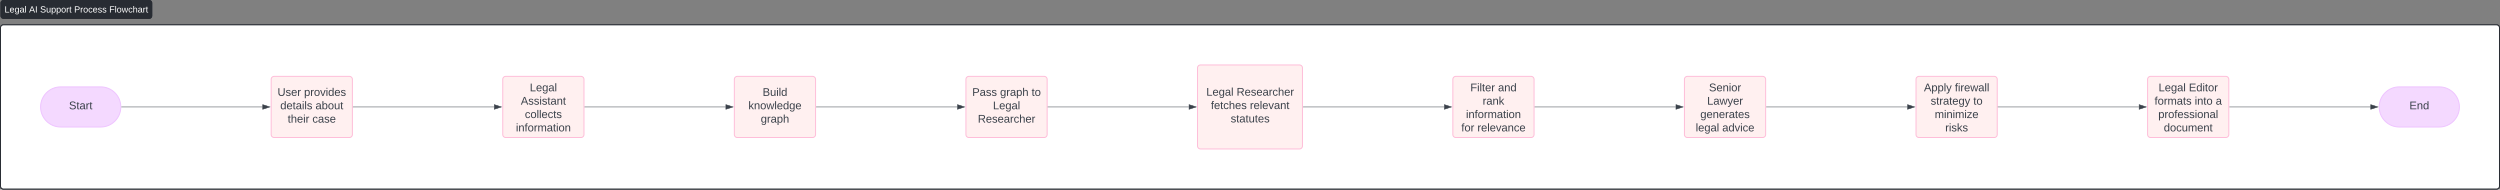 <svg xmlns="http://www.w3.org/2000/svg" xmlns:xlink="http://www.w3.org/1999/xlink" xmlns:lucid="lucid" width="4987.36" height="378.14"><rect width="100%" height="100%" fill="#808080" stroke="none"/><g transform="translate(1374.687 -631.941)" lucid:page-tab-id="0_0"><path d="M-1373.7 687.54a6 6 0 0 1 6-6h4973.37a6 6 0 0 1 6 6v315.54a6 6 0 0 1-6 6H-1367.7a6 6 0 0 1-6-6z" stroke="#282c33" stroke-width="2" fill="#fff"/><path d="M-1373.7 637.94a6 6 0 0 1 6-6h290.66a6 6 0 0 1 6 6v25.6a6 6 0 0 1-6 6h-290.65a6 6 0 0 1-6-6z" fill="#282c33"/><use xlink:href="#a" transform="matrix(1,0,0,1,-1365.687,642.341) translate(0 14.6)"/><use xlink:href="#b" transform="matrix(1,0,0,1,-1365.687,642.341) translate(48.95 14.6)"/><use xlink:href="#c" transform="matrix(1,0,0,1,-1365.687,642.341) translate(70.95 14.6)"/><use xlink:href="#d" transform="matrix(1,0,0,1,-1365.687,642.341) translate(138.9 14.6)"/><use xlink:href="#e" transform="matrix(1,0,0,1,-1365.687,642.341) translate(208.85 14.6)"/><path d="M-1173.7 805.3c22.1 0 40 17.92 40 40 0 22.1-17.9 40-40 40h-80c-22.08 0-40-17.9-40-40 0-22.08 17.92-40 40-40z" stroke="#eec4ff" stroke-width="2" fill="#f4d9ff"/><use xlink:href="#f" transform="matrix(1,0,0,1,-1288.687,810.311) translate(51.574 39.653)"/><path d="M-833.7 790.3a6 6 0 0 1 6-6h150a6 6 0 0 1 6 6v110a6 6 0 0 1-6 6h-150a6 6 0 0 1-6-6z" stroke="#febed9" stroke-width="2" fill="#fff0f0"/><use xlink:href="#g" transform="matrix(1,0,0,1,-821.687,796.311) translate(0.605 26.965)"/><use xlink:href="#h" transform="matrix(1,0,0,1,-821.687,796.311) translate(53.568 26.965)"/><use xlink:href="#i" transform="matrix(1,0,0,1,-821.687,796.311) translate(6.099 53.632)"/><use xlink:href="#j" transform="matrix(1,0,0,1,-821.687,796.311) translate(76.346 53.632)"/><use xlink:href="#k" transform="matrix(1,0,0,1,-821.687,796.311) translate(20.914 80.299)"/><use xlink:href="#l" transform="matrix(1,0,0,1,-821.687,796.311) translate(70.173 80.299)"/><path d="M-371.7 790.3a6 6 0 0 1 6-6h150a6 6 0 0 1 6 6v110a6 6 0 0 1-6 6h-150a6 6 0 0 1-6-6z" stroke="#febed9" stroke-width="2" fill="#fff0f0"/><use xlink:href="#m" transform="matrix(1,0,0,1,-359.687,796.311) translate(41.87 17.778)"/><use xlink:href="#n" transform="matrix(1,0,0,1,-359.687,796.311) translate(23.969 44.444)"/><use xlink:href="#o" transform="matrix(1,0,0,1,-359.687,796.311) translate(32.025 71.111)"/><use xlink:href="#p" transform="matrix(1,0,0,1,-359.687,796.311) translate(14.185 97.778)"/><path d="M90.3 790.3a6 6 0 0 1 6-6h150a6 6 0 0 1 6 6v110a6 6 0 0 1-6 6h-150a6 6 0 0 1-6-6z" stroke="#febed9" stroke-width="2" fill="#fff0f0"/><use xlink:href="#q" transform="matrix(1,0,0,1,102.313,796.311) translate(44.37 26.965)"/><use xlink:href="#r" transform="matrix(1,0,0,1,102.313,796.311) translate(15.975 53.632)"/><use xlink:href="#s" transform="matrix(1,0,0,1,102.313,796.311) translate(40.636 80.299)"/><path d="M552.3 790.3a6 6 0 0 1 6-6h150a6 6 0 0 1 6 6v110a6 6 0 0 1-6 6h-150a6 6 0 0 1-6-6z" stroke="#febed9" stroke-width="2" fill="#fff0f0"/><use xlink:href="#t" transform="matrix(1,0,0,1,564.313,796.311) translate(0.512 26.965)"/><use xlink:href="#u" transform="matrix(1,0,0,1,564.313,796.311) translate(56.068 26.965)"/><use xlink:href="#v" transform="matrix(1,0,0,1,564.313,796.311) translate(118.969 26.965)"/><use xlink:href="#w" transform="matrix(1,0,0,1,564.313,796.311) translate(41.87 53.632)"/><use xlink:href="#x" transform="matrix(1,0,0,1,564.313,796.311) translate(11.685 80.299)"/><path d="M1014.3 767.54a6 6 0 0 1 6-6h197.37a6 6 0 0 1 6 6v155.54a6 6 0 0 1-6 6H1020.3a6 6 0 0 1-6-6z" stroke="#febed9" stroke-width="2" fill="#fff0f0"/><use xlink:href="#y" transform="matrix(1,0,0,1,1026.313,773.541) translate(5.469 49.278)"/><use xlink:href="#z" transform="matrix(1,0,0,1,1026.313,773.541) translate(65.901 49.278)"/><use xlink:href="#A" transform="matrix(1,0,0,1,1026.313,773.541) translate(14.667 75.944)"/><use xlink:href="#B" transform="matrix(1,0,0,1,1026.313,773.541) translate(92.444 75.944)"/><use xlink:href="#C" transform="matrix(1,0,0,1,1026.313,773.541) translate(54.111 102.611)"/><path d="M1523.67 790.3a6 6 0 0 1 6-6h150a6 6 0 0 1 6 6v110a6 6 0 0 1-6 6h-150a6 6 0 0 1-6-6z" stroke="#febed9" stroke-width="2" fill="#fff0f0"/><use xlink:href="#D" transform="matrix(1,0,0,1,1535.671,796.311) translate(22.827 17.778)"/><use xlink:href="#E" transform="matrix(1,0,0,1,1535.671,796.311) translate(78.136 17.778)"/><use xlink:href="#F" transform="matrix(1,0,0,1,1535.671,796.311) translate(47.426 44.444)"/><use xlink:href="#G" transform="matrix(1,0,0,1,1535.671,796.311) translate(14.185 71.111)"/><use xlink:href="#H" transform="matrix(1,0,0,1,1535.671,796.311) translate(4.895 97.778)"/><use xlink:href="#I" transform="matrix(1,0,0,1,1535.671,796.311) translate(36.932 97.778)"/><path d="M1985.67 790.3a6 6 0 0 1 6-6h150a6 6 0 0 1 6 6v110a6 6 0 0 1-6 6h-150a6 6 0 0 1-6-6z" stroke="#febed9" stroke-width="2" fill="#fff0f0"/><use xlink:href="#J" transform="matrix(1,0,0,1,1997.671,796.311) translate(36.963 17.778)"/><use xlink:href="#K" transform="matrix(1,0,0,1,1997.671,796.311) translate(33.259 44.444)"/><use xlink:href="#L" transform="matrix(1,0,0,1,1997.671,796.311) translate(19.648 71.111)"/><use xlink:href="#M" transform="matrix(1,0,0,1,1997.671,796.311) translate(10.451 97.778)"/><use xlink:href="#N" transform="matrix(1,0,0,1,1997.671,796.311) translate(63.414 97.778)"/><path d="M2447.67 790.3a6 6 0 0 1 6-6h150a6 6 0 0 1 6 6v110a6 6 0 0 1-6 6h-150a6 6 0 0 1-6-6z" stroke="#febed9" stroke-width="2" fill="#fff0f0"/><use xlink:href="#O" transform="matrix(1,0,0,1,2459.671,796.311) translate(3.753 17.778)"/><use xlink:href="#P" transform="matrix(1,0,0,1,2459.671,796.311) translate(65.42 17.778)"/><use xlink:href="#Q" transform="matrix(1,0,0,1,2459.671,796.311) translate(17.179 44.444)"/><use xlink:href="#v" transform="matrix(1,0,0,1,2459.671,796.311) translate(102.302 44.444)"/><use xlink:href="#R" transform="matrix(1,0,0,1,2459.671,796.311) translate(25.327 71.111)"/><use xlink:href="#S" transform="matrix(1,0,0,1,2459.671,796.311) translate(46.222 97.778)"/><path d="M2909.67 790.3a6 6 0 0 1 6-6h150a6 6 0 0 1 6 6v110a6 6 0 0 1-6 6h-150a6 6 0 0 1-6-6z" stroke="#febed9" stroke-width="2" fill="#fff0f0"/><use xlink:href="#y" transform="matrix(1,0,0,1,2921.671,796.311) translate(9.833 17.778)"/><use xlink:href="#T" transform="matrix(1,0,0,1,2921.671,796.311) translate(70.265 17.778)"/><use xlink:href="#U" transform="matrix(1,0,0,1,2921.671,796.311) translate(1.809 44.444)"/><use xlink:href="#V" transform="matrix(1,0,0,1,2921.671,796.311) translate(81.932 44.444)"/><use xlink:href="#W" transform="matrix(1,0,0,1,2921.671,796.311) translate(123.846 44.444)"/><use xlink:href="#X" transform="matrix(1,0,0,1,2921.671,796.311) translate(9.216 71.111)"/><use xlink:href="#Y" transform="matrix(1,0,0,1,2921.671,796.311) translate(20.265 97.778)"/><path d="M3491.67 805.3c22.1 0 40 17.92 40 40 0 22.1-17.9 40-40 40h-80c-22.1 0-40-17.9-40-40 0-22.08 17.9-40 40-40z" stroke="#eec4ff" stroke-width="2" fill="#f4d9ff"/><use xlink:href="#Z" transform="matrix(1,0,0,1,3376.671,810.311) translate(55.247 39.653)"/><path d="M-1132.2 845.3h281.13" stroke="#3a414a" fill="none"/><path d="M-1132.17 845.8h-.54v-.97h.53z" stroke="#3a414a" stroke-width=".05" fill="#3a414a"/><path d="M-836.3 845.3l-14.27 4.65v-9.27z" stroke="#3a414a" fill="#3a414a"/><path d="M-670.2 845.3h281.13" stroke="#3a414a" fill="none"/><path d="M-670.17 845.8h-.52v-.96h.53z" stroke="#3a414a" stroke-width=".05" fill="#3a414a"/><path d="M-374.3 845.3l-14.27 4.65v-9.27z" stroke="#3a414a" fill="#3a414a"/><path d="M-208.2 845.3H72.94" stroke="#3a414a" fill="none"/><path d="M-208.17 845.8h-.52v-.96h.53z" stroke="#3a414a" stroke-width=".05" fill="#3a414a"/><path d="M87.7 845.3l-14.27 4.65v-9.27z" stroke="#3a414a" fill="#3a414a"/><path d="M253.8 845.3h281.13" stroke="#3a414a" fill="none"/><path d="M253.83 845.8h-.52v-.96h.53z" stroke="#3a414a" stroke-width=".05" fill="#3a414a"/><path d="M549.7 845.3l-14.27 4.65v-9.27z" stroke="#3a414a" fill="#3a414a"/><path d="M715.8 845.3h281.13" stroke="#3a414a" fill="none"/><path d="M715.83 845.8h-.52v-.96h.53z" stroke="#3a414a" stroke-width=".05" fill="#3a414a"/><path d="M1011.7 845.3l-14.27 4.65v-9.27z" stroke="#3a414a" fill="#3a414a"/><path d="M1225.17 845.3h281.12" stroke="#3a414a" fill="none"/><path d="M1225.18 845.8h-.5v-.96h.5z" stroke="#3a414a" stroke-width=".05" fill="#3a414a"/><path d="M1521.05 845.3l-14.26 4.65v-9.27z" stroke="#3a414a" fill="#3a414a"/><path d="M1687.17 845.3h281.12" stroke="#3a414a" fill="none"/><path d="M1687.18 845.8h-.5v-.96h.5z" stroke="#3a414a" stroke-width=".05" fill="#3a414a"/><path d="M1983.05 845.3l-14.26 4.65v-9.27z" stroke="#3a414a" fill="#3a414a"/><path d="M2149.17 845.3h281.12" stroke="#3a414a" fill="none"/><path d="M2149.18 845.8h-.5v-.96h.5z" stroke="#3a414a" stroke-width=".05" fill="#3a414a"/><path d="M2445.05 845.3l-14.26 4.65v-9.27z" stroke="#3a414a" fill="#3a414a"/><path d="M2611.17 845.3h281.12" stroke="#3a414a" fill="none"/><path d="M2611.18 845.8h-.5v-.96h.5z" stroke="#3a414a" stroke-width=".05" fill="#3a414a"/><path d="M2907.05 845.3l-14.26 4.65v-9.27z" stroke="#3a414a" fill="#3a414a"/><path d="M3073.17 845.3h281.12" stroke="#3a414a" fill="none"/><path d="M3073.18 845.8h-.5v-.96h.5z" stroke="#3a414a" stroke-width=".05" fill="#3a414a"/><path d="M3369.05 845.3l-14.26 4.65v-9.27z" stroke="#3a414a" fill="#3a414a"/><path d="M-1373.7 687.54a6 6 0 0 1 6-6h4973.37a6 6 0 0 1 6 6v315.54a6 6 0 0 1-6 6H-1367.7a6 6 0 0 1-6-6z" stroke="#282c33" stroke-width="2" fill="#fff"/><path d="M-1373.7 637.94a6 6 0 0 1 6-6h290.66a6 6 0 0 1 6 6v25.6a6 6 0 0 1-6 6h-290.65a6 6 0 0 1-6-6z" fill="#282c33"/><use xlink:href="#a" transform="matrix(1,0,0,1,-1365.687,642.341) translate(0 14.6)"/><use xlink:href="#b" transform="matrix(1,0,0,1,-1365.687,642.341) translate(48.95 14.6)"/><use xlink:href="#c" transform="matrix(1,0,0,1,-1365.687,642.341) translate(70.95 14.6)"/><use xlink:href="#d" transform="matrix(1,0,0,1,-1365.687,642.341) translate(138.9 14.6)"/><use xlink:href="#e" transform="matrix(1,0,0,1,-1365.687,642.341) translate(208.85 14.6)"/><path d="M-1173.7 805.3c22.1 0 40 17.92 40 40 0 22.1-17.9 40-40 40h-80c-22.08 0-40-17.9-40-40 0-22.08 17.92-40 40-40z" stroke="#eec4ff" stroke-width="2" fill="#f4d9ff"/><use xlink:href="#f" transform="matrix(1,0,0,1,-1288.687,810.311) translate(51.574 39.653)"/><path d="M-833.7 790.3a6 6 0 0 1 6-6h150a6 6 0 0 1 6 6v110a6 6 0 0 1-6 6h-150a6 6 0 0 1-6-6z" stroke="#febed9" stroke-width="2" fill="#fff0f0"/><use xlink:href="#g" transform="matrix(1,0,0,1,-821.687,796.311) translate(0.605 26.965)"/><use xlink:href="#h" transform="matrix(1,0,0,1,-821.687,796.311) translate(53.568 26.965)"/><use xlink:href="#i" transform="matrix(1,0,0,1,-821.687,796.311) translate(6.099 53.632)"/><use xlink:href="#j" transform="matrix(1,0,0,1,-821.687,796.311) translate(76.346 53.632)"/><use xlink:href="#k" transform="matrix(1,0,0,1,-821.687,796.311) translate(20.914 80.299)"/><use xlink:href="#l" transform="matrix(1,0,0,1,-821.687,796.311) translate(70.173 80.299)"/><path d="M-371.7 790.3a6 6 0 0 1 6-6h150a6 6 0 0 1 6 6v110a6 6 0 0 1-6 6h-150a6 6 0 0 1-6-6z" stroke="#febed9" stroke-width="2" fill="#fff0f0"/><g><use xlink:href="#m" transform="matrix(1,0,0,1,-359.687,796.311) translate(41.87 17.778)"/><use xlink:href="#n" transform="matrix(1,0,0,1,-359.687,796.311) translate(23.969 44.444)"/><use xlink:href="#o" transform="matrix(1,0,0,1,-359.687,796.311) translate(32.025 71.111)"/><use xlink:href="#p" transform="matrix(1,0,0,1,-359.687,796.311) translate(14.185 97.778)"/></g><path d="M90.3 790.3a6 6 0 0 1 6-6h150a6 6 0 0 1 6 6v110a6 6 0 0 1-6 6h-150a6 6 0 0 1-6-6z" stroke="#febed9" stroke-width="2" fill="#fff0f0"/><g><use xlink:href="#q" transform="matrix(1,0,0,1,102.313,796.311) translate(44.37 26.965)"/><use xlink:href="#r" transform="matrix(1,0,0,1,102.313,796.311) translate(15.975 53.632)"/><use xlink:href="#s" transform="matrix(1,0,0,1,102.313,796.311) translate(40.636 80.299)"/></g><path d="M552.3 790.3a6 6 0 0 1 6-6h150a6 6 0 0 1 6 6v110a6 6 0 0 1-6 6h-150a6 6 0 0 1-6-6z" stroke="#febed9" stroke-width="2" fill="#fff0f0"/><g><use xlink:href="#t" transform="matrix(1,0,0,1,564.313,796.311) translate(0.512 26.965)"/><use xlink:href="#u" transform="matrix(1,0,0,1,564.313,796.311) translate(56.068 26.965)"/><use xlink:href="#v" transform="matrix(1,0,0,1,564.313,796.311) translate(118.969 26.965)"/><use xlink:href="#w" transform="matrix(1,0,0,1,564.313,796.311) translate(41.87 53.632)"/><use xlink:href="#x" transform="matrix(1,0,0,1,564.313,796.311) translate(11.685 80.299)"/></g><path d="M1014.3 767.54a6 6 0 0 1 6-6h197.37a6 6 0 0 1 6 6v155.54a6 6 0 0 1-6 6H1020.3a6 6 0 0 1-6-6z" stroke="#febed9" stroke-width="2" fill="#fff0f0"/><g><use xlink:href="#y" transform="matrix(1,0,0,1,1026.313,773.541) translate(5.469 49.278)"/><use xlink:href="#z" transform="matrix(1,0,0,1,1026.313,773.541) translate(65.901 49.278)"/><use xlink:href="#A" transform="matrix(1,0,0,1,1026.313,773.541) translate(14.667 75.944)"/><use xlink:href="#B" transform="matrix(1,0,0,1,1026.313,773.541) translate(92.444 75.944)"/><use xlink:href="#C" transform="matrix(1,0,0,1,1026.313,773.541) translate(54.111 102.611)"/></g><path d="M1523.67 790.3a6 6 0 0 1 6-6h150a6 6 0 0 1 6 6v110a6 6 0 0 1-6 6h-150a6 6 0 0 1-6-6z" stroke="#febed9" stroke-width="2" fill="#fff0f0"/><g><use xlink:href="#D" transform="matrix(1,0,0,1,1535.671,796.311) translate(22.827 17.778)"/><use xlink:href="#E" transform="matrix(1,0,0,1,1535.671,796.311) translate(78.136 17.778)"/><use xlink:href="#F" transform="matrix(1,0,0,1,1535.671,796.311) translate(47.426 44.444)"/><use xlink:href="#G" transform="matrix(1,0,0,1,1535.671,796.311) translate(14.185 71.111)"/><use xlink:href="#H" transform="matrix(1,0,0,1,1535.671,796.311) translate(4.895 97.778)"/><use xlink:href="#I" transform="matrix(1,0,0,1,1535.671,796.311) translate(36.932 97.778)"/></g><path d="M1985.67 790.3a6 6 0 0 1 6-6h150a6 6 0 0 1 6 6v110a6 6 0 0 1-6 6h-150a6 6 0 0 1-6-6z" stroke="#febed9" stroke-width="2" fill="#fff0f0"/><g><use xlink:href="#J" transform="matrix(1,0,0,1,1997.671,796.311) translate(36.963 17.778)"/><use xlink:href="#K" transform="matrix(1,0,0,1,1997.671,796.311) translate(33.259 44.444)"/><use xlink:href="#L" transform="matrix(1,0,0,1,1997.671,796.311) translate(19.648 71.111)"/><use xlink:href="#M" transform="matrix(1,0,0,1,1997.671,796.311) translate(10.451 97.778)"/><use xlink:href="#N" transform="matrix(1,0,0,1,1997.671,796.311) translate(63.414 97.778)"/></g><path d="M2447.67 790.3a6 6 0 0 1 6-6h150a6 6 0 0 1 6 6v110a6 6 0 0 1-6 6h-150a6 6 0 0 1-6-6z" stroke="#febed9" stroke-width="2" fill="#fff0f0"/><g><use xlink:href="#O" transform="matrix(1,0,0,1,2459.671,796.311) translate(3.753 17.778)"/><use xlink:href="#P" transform="matrix(1,0,0,1,2459.671,796.311) translate(65.42 17.778)"/><use xlink:href="#Q" transform="matrix(1,0,0,1,2459.671,796.311) translate(17.179 44.444)"/><use xlink:href="#v" transform="matrix(1,0,0,1,2459.671,796.311) translate(102.302 44.444)"/><use xlink:href="#R" transform="matrix(1,0,0,1,2459.671,796.311) translate(25.327 71.111)"/><use xlink:href="#S" transform="matrix(1,0,0,1,2459.671,796.311) translate(46.222 97.778)"/></g><path d="M2909.67 790.3a6 6 0 0 1 6-6h150a6 6 0 0 1 6 6v110a6 6 0 0 1-6 6h-150a6 6 0 0 1-6-6z" stroke="#febed9" stroke-width="2" fill="#fff0f0"/><g><use xlink:href="#y" transform="matrix(1,0,0,1,2921.671,796.311) translate(9.833 17.778)"/><use xlink:href="#T" transform="matrix(1,0,0,1,2921.671,796.311) translate(70.265 17.778)"/><use xlink:href="#U" transform="matrix(1,0,0,1,2921.671,796.311) translate(1.809 44.444)"/><use xlink:href="#V" transform="matrix(1,0,0,1,2921.671,796.311) translate(81.932 44.444)"/><use xlink:href="#W" transform="matrix(1,0,0,1,2921.671,796.311) translate(123.846 44.444)"/><use xlink:href="#X" transform="matrix(1,0,0,1,2921.671,796.311) translate(9.216 71.111)"/><use xlink:href="#Y" transform="matrix(1,0,0,1,2921.671,796.311) translate(20.265 97.778)"/></g><path d="M3491.67 805.3c22.1 0 40 17.92 40 40 0 22.1-17.9 40-40 40h-80c-22.1 0-40-17.9-40-40 0-22.08 17.9-40 40-40z" stroke="#eec4ff" stroke-width="2" fill="#f4d9ff"/><g><use xlink:href="#Z" transform="matrix(1,0,0,1,3376.671,810.311) translate(55.247 39.653)"/></g><path d="M-1132.2 845.3h281.13" stroke="#3a414a" fill="none"/><path d="M-1132.17 845.8h-.54v-.97h.53z" stroke="#3a414a" stroke-width=".05" fill="#3a414a"/><path d="M-836.3 845.3l-14.27 4.65v-9.27z" stroke="#3a414a" fill="#3a414a"/><path d="M-670.2 845.3h281.13" stroke="#3a414a" fill="none"/><path d="M-670.17 845.8h-.52v-.96h.53z" stroke="#3a414a" stroke-width=".05" fill="#3a414a"/><path d="M-374.3 845.3l-14.27 4.65v-9.27z" stroke="#3a414a" fill="#3a414a"/><path d="M-208.2 845.3H72.94" stroke="#3a414a" fill="none"/><path d="M-208.17 845.8h-.52v-.96h.53z" stroke="#3a414a" stroke-width=".05" fill="#3a414a"/><path d="M87.7 845.3l-14.27 4.65v-9.27z" stroke="#3a414a" fill="#3a414a"/><path d="M253.8 845.3h281.13" stroke="#3a414a" fill="none"/><path d="M253.83 845.8h-.52v-.96h.53z" stroke="#3a414a" stroke-width=".05" fill="#3a414a"/><path d="M549.7 845.3l-14.27 4.65v-9.27z" stroke="#3a414a" fill="#3a414a"/><path d="M715.8 845.3h281.13" stroke="#3a414a" fill="none"/><path d="M715.83 845.8h-.52v-.96h.53z" stroke="#3a414a" stroke-width=".05" fill="#3a414a"/><path d="M1011.7 845.3l-14.27 4.65v-9.27z" stroke="#3a414a" fill="#3a414a"/><path d="M1225.17 845.3h281.12" stroke="#3a414a" fill="none"/><path d="M1225.18 845.8h-.5v-.96h.5z" stroke="#3a414a" stroke-width=".05" fill="#3a414a"/><path d="M1521.05 845.3l-14.26 4.65v-9.27z" stroke="#3a414a" fill="#3a414a"/><path d="M1687.17 845.3h281.12" stroke="#3a414a" fill="none"/><path d="M1687.18 845.8h-.5v-.96h.5z" stroke="#3a414a" stroke-width=".05" fill="#3a414a"/><path d="M1983.05 845.3l-14.26 4.65v-9.27z" stroke="#3a414a" fill="#3a414a"/><path d="M2149.17 845.3h281.12" stroke="#3a414a" fill="none"/><path d="M2149.18 845.8h-.5v-.96h.5z" stroke="#3a414a" stroke-width=".05" fill="#3a414a"/><path d="M2445.05 845.3l-14.26 4.65v-9.27z" stroke="#3a414a" fill="#3a414a"/><path d="M2611.17 845.3h281.12" stroke="#3a414a" fill="none"/><path d="M2611.18 845.8h-.5v-.96h.5z" stroke="#3a414a" stroke-width=".05" fill="#3a414a"/><path d="M2907.05 845.3l-14.26 4.65v-9.27z" stroke="#3a414a" fill="#3a414a"/><path d="M3073.17 845.3h281.12" stroke="#3a414a" fill="none"/><path d="M3073.18 845.8h-.5v-.96h.5z" stroke="#3a414a" stroke-width=".05" fill="#3a414a"/><path d="M3369.05 845.3l-14.26 4.65v-9.27z" stroke="#3a414a" fill="#3a414a"/><defs><path fill="#fff" d="M30 0v-248h33v221h125V0H30" id="aa"/><path fill="#fff" d="M100-194c63 0 86 42 84 106H49c0 40 14 67 53 68 26 1 43-12 49-29l28 8c-11 28-37 45-77 45C44 4 14-33 15-96c1-61 26-98 85-98zm52 81c6-60-76-77-97-28-3 7-6 17-6 28h103" id="ab"/><path fill="#fff" d="M177-190C167-65 218 103 67 71c-23-6-38-20-44-43l32-5c15 47 100 32 89-28v-30C133-14 115 1 83 1 29 1 15-40 15-95c0-56 16-97 71-98 29-1 48 16 59 35 1-10 0-23 2-32h30zM94-22c36 0 50-32 50-73 0-42-14-75-50-75-39 0-46 34-46 75s6 73 46 73" id="ac"/><path fill="#fff" d="M141-36C126-15 110 5 73 4 37 3 15-17 15-53c-1-64 63-63 125-63 3-35-9-54-41-54-24 1-41 7-42 31l-33-3c5-37 33-52 76-52 45 0 72 20 72 64v82c-1 20 7 32 28 27v20c-31 9-61-2-59-35zM48-53c0 20 12 33 32 33 41-3 63-29 60-74-43 2-92-5-92 41" id="ad"/><path fill="#fff" d="M24 0v-261h32V0H24" id="ae"/><g id="a"><use transform="matrix(0.05,0,0,0.05,0,0)" xlink:href="#aa"/><use transform="matrix(0.05,0,0,0.05,10,0)" xlink:href="#ab"/><use transform="matrix(0.05,0,0,0.05,20,0)" xlink:href="#ac"/><use transform="matrix(0.05,0,0,0.05,30,0)" xlink:href="#ad"/><use transform="matrix(0.05,0,0,0.05,40,0)" xlink:href="#ae"/></g><path fill="#fff" d="M205 0l-28-72H64L36 0H1l101-248h38L239 0h-34zm-38-99l-47-123c-12 45-31 82-46 123h93" id="af"/><path fill="#fff" d="M33 0v-248h34V0H33" id="ag"/><g id="b"><use transform="matrix(0.05,0,0,0.05,0,0)" xlink:href="#af"/><use transform="matrix(0.05,0,0,0.05,12,0)" xlink:href="#ag"/></g><path fill="#fff" d="M185-189c-5-48-123-54-124 2 14 75 158 14 163 119 3 78-121 87-175 55-17-10-28-26-33-46l33-7c5 56 141 63 141-1 0-78-155-14-162-118-5-82 145-84 179-34 5 7 8 16 11 25" id="ah"/><path fill="#fff" d="M84 4C-5 8 30-112 23-190h32v120c0 31 7 50 39 49 72-2 45-101 50-169h31l1 190h-30c-1-10 1-25-2-33-11 22-28 36-60 37" id="ai"/><path fill="#fff" d="M115-194c55 1 70 41 70 98S169 2 115 4C84 4 66-9 55-30l1 105H24l-1-265h31l2 30c10-21 28-34 59-34zm-8 174c40 0 45-34 45-75s-6-73-45-74c-42 0-51 32-51 76 0 43 10 73 51 73" id="aj"/><path fill="#fff" d="M100-194c62-1 85 37 85 99 1 63-27 99-86 99S16-35 15-95c0-66 28-99 85-99zM99-20c44 1 53-31 53-75 0-43-8-75-51-75s-53 32-53 75 10 74 51 75" id="ak"/><path fill="#fff" d="M114-163C36-179 61-72 57 0H25l-1-190h30c1 12-1 29 2 39 6-27 23-49 58-41v29" id="al"/><path fill="#fff" d="M59-47c-2 24 18 29 38 22v24C64 9 27 4 27-40v-127H5v-23h24l9-43h21v43h35v23H59v120" id="am"/><g id="c"><use transform="matrix(0.05,0,0,0.05,0,0)" xlink:href="#ah"/><use transform="matrix(0.05,0,0,0.05,12,0)" xlink:href="#ai"/><use transform="matrix(0.05,0,0,0.05,22,0)" xlink:href="#aj"/><use transform="matrix(0.05,0,0,0.05,32,0)" xlink:href="#aj"/><use transform="matrix(0.05,0,0,0.05,42,0)" xlink:href="#ak"/><use transform="matrix(0.05,0,0,0.05,52,0)" xlink:href="#al"/><use transform="matrix(0.05,0,0,0.05,57.95,0)" xlink:href="#am"/></g><path fill="#fff" d="M30-248c87 1 191-15 191 75 0 78-77 80-158 76V0H30v-248zm33 125c57 0 124 11 124-50 0-59-68-47-124-48v98" id="an"/><path fill="#fff" d="M96-169c-40 0-48 33-48 73s9 75 48 75c24 0 41-14 43-38l32 2c-6 37-31 61-74 61-59 0-76-41-82-99-10-93 101-131 147-64 4 7 5 14 7 22l-32 3c-4-21-16-35-41-35" id="ao"/><path fill="#fff" d="M135-143c-3-34-86-38-87 0 15 53 115 12 119 90S17 21 10-45l28-5c4 36 97 45 98 0-10-56-113-15-118-90-4-57 82-63 122-42 12 7 21 19 24 35" id="ap"/><g id="d"><use transform="matrix(0.05,0,0,0.05,0,0)" xlink:href="#an"/><use transform="matrix(0.05,0,0,0.05,12,0)" xlink:href="#al"/><use transform="matrix(0.05,0,0,0.05,17.95,0)" xlink:href="#ak"/><use transform="matrix(0.05,0,0,0.05,27.95,0)" xlink:href="#ao"/><use transform="matrix(0.05,0,0,0.05,36.95,0)" xlink:href="#ab"/><use transform="matrix(0.05,0,0,0.05,46.95,0)" xlink:href="#ap"/><use transform="matrix(0.05,0,0,0.05,55.95,0)" xlink:href="#ap"/></g><path fill="#fff" d="M63-220v92h138v28H63V0H30v-248h175v28H63" id="aq"/><path fill="#fff" d="M206 0h-36l-40-164L89 0H53L-1-190h32L70-26l43-164h34l41 164 42-164h31" id="ar"/><path fill="#fff" d="M106-169C34-169 62-67 57 0H25v-261h32l-1 103c12-21 28-36 61-36 89 0 53 116 60 194h-32v-121c2-32-8-49-39-48" id="as"/><g id="e"><use transform="matrix(0.05,0,0,0.05,0,0)" xlink:href="#aq"/><use transform="matrix(0.05,0,0,0.05,10.95,0)" xlink:href="#ae"/><use transform="matrix(0.05,0,0,0.05,14.9,0)" xlink:href="#ak"/><use transform="matrix(0.05,0,0,0.05,24.9,0)" xlink:href="#ar"/><use transform="matrix(0.05,0,0,0.05,37.85,0)" xlink:href="#ao"/><use transform="matrix(0.05,0,0,0.05,46.85,0)" xlink:href="#as"/><use transform="matrix(0.05,0,0,0.05,56.85,0)" xlink:href="#ad"/><use transform="matrix(0.05,0,0,0.05,66.85,0)" xlink:href="#al"/><use transform="matrix(0.05,0,0,0.05,72.8,0)" xlink:href="#am"/></g><path fill="#3a414a" d="M185-189c-5-48-123-54-124 2 14 75 158 14 163 119 3 78-121 87-175 55-17-10-28-26-33-46l33-7c5 56 141 63 141-1 0-78-155-14-162-118-5-82 145-84 179-34 5 7 8 16 11 25" id="at"/><path fill="#3a414a" d="M59-47c-2 24 18 29 38 22v24C64 9 27 4 27-40v-127H5v-23h24l9-43h21v43h35v23H59v120" id="au"/><path fill="#3a414a" d="M141-36C126-15 110 5 73 4 37 3 15-17 15-53c-1-64 63-63 125-63 3-35-9-54-41-54-24 1-41 7-42 31l-33-3c5-37 33-52 76-52 45 0 72 20 72 64v82c-1 20 7 32 28 27v20c-31 9-61-2-59-35zM48-53c0 20 12 33 32 33 41-3 63-29 60-74-43 2-92-5-92 41" id="av"/><path fill="#3a414a" d="M114-163C36-179 61-72 57 0H25l-1-190h30c1 12-1 29 2 39 6-27 23-49 58-41v29" id="aw"/><g id="f"><use transform="matrix(0.062,0,0,0.062,0,0)" xlink:href="#at"/><use transform="matrix(0.062,0,0,0.062,14.815,0)" xlink:href="#au"/><use transform="matrix(0.062,0,0,0.062,20.988,0)" xlink:href="#av"/><use transform="matrix(0.062,0,0,0.062,33.333,0)" xlink:href="#aw"/><use transform="matrix(0.062,0,0,0.062,40.679,0)" xlink:href="#au"/></g><path fill="#3a414a" d="M232-93c-1 65-40 97-104 97C67 4 28-28 28-90v-158h33c8 89-33 224 67 224 102 0 64-133 71-224h33v155" id="ax"/><path fill="#3a414a" d="M135-143c-3-34-86-38-87 0 15 53 115 12 119 90S17 21 10-45l28-5c4 36 97 45 98 0-10-56-113-15-118-90-4-57 82-63 122-42 12 7 21 19 24 35" id="ay"/><path fill="#3a414a" d="M100-194c63 0 86 42 84 106H49c0 40 14 67 53 68 26 1 43-12 49-29l28 8c-11 28-37 45-77 45C44 4 14-33 15-96c1-61 26-98 85-98zm52 81c6-60-76-77-97-28-3 7-6 17-6 28h103" id="az"/><g id="g"><use transform="matrix(0.062,0,0,0.062,0,0)" xlink:href="#ax"/><use transform="matrix(0.062,0,0,0.062,15.988,0)" xlink:href="#ay"/><use transform="matrix(0.062,0,0,0.062,27.099,0)" xlink:href="#az"/><use transform="matrix(0.062,0,0,0.062,39.444,0)" xlink:href="#aw"/></g><path fill="#3a414a" d="M115-194c55 1 70 41 70 98S169 2 115 4C84 4 66-9 55-30l1 105H24l-1-265h31l2 30c10-21 28-34 59-34zm-8 174c40 0 45-34 45-75s-6-73-45-74c-42 0-51 32-51 76 0 43 10 73 51 73" id="aA"/><path fill="#3a414a" d="M100-194c62-1 85 37 85 99 1 63-27 99-86 99S16-35 15-95c0-66 28-99 85-99zM99-20c44 1 53-31 53-75 0-43-8-75-51-75s-53 32-53 75 10 74 51 75" id="aB"/><path fill="#3a414a" d="M108 0H70L1-190h34L89-25l56-165h34" id="aC"/><path fill="#3a414a" d="M24-231v-30h32v30H24zM24 0v-190h32V0H24" id="aD"/><path fill="#3a414a" d="M85-194c31 0 48 13 60 33l-1-100h32l1 261h-30c-2-10 0-23-3-31C134-8 116 4 85 4 32 4 16-35 15-94c0-66 23-100 70-100zm9 24c-40 0-46 34-46 75 0 40 6 74 45 74 42 0 51-32 51-76 0-42-9-74-50-73" id="aE"/><g id="h"><use transform="matrix(0.062,0,0,0.062,0,0)" xlink:href="#aA"/><use transform="matrix(0.062,0,0,0.062,12.346,0)" xlink:href="#aw"/><use transform="matrix(0.062,0,0,0.062,19.691,0)" xlink:href="#aB"/><use transform="matrix(0.062,0,0,0.062,32.037,0)" xlink:href="#aC"/><use transform="matrix(0.062,0,0,0.062,43.148,0)" xlink:href="#aD"/><use transform="matrix(0.062,0,0,0.062,48.025,0)" xlink:href="#aE"/><use transform="matrix(0.062,0,0,0.062,60.37,0)" xlink:href="#az"/><use transform="matrix(0.062,0,0,0.062,72.716,0)" xlink:href="#ay"/></g><path fill="#3a414a" d="M24 0v-261h32V0H24" id="aF"/><g id="i"><use transform="matrix(0.062,0,0,0.062,0,0)" xlink:href="#aE"/><use transform="matrix(0.062,0,0,0.062,12.346,0)" xlink:href="#az"/><use transform="matrix(0.062,0,0,0.062,24.691,0)" xlink:href="#au"/><use transform="matrix(0.062,0,0,0.062,30.864,0)" xlink:href="#av"/><use transform="matrix(0.062,0,0,0.062,43.21,0)" xlink:href="#aD"/><use transform="matrix(0.062,0,0,0.062,48.086,0)" xlink:href="#aF"/><use transform="matrix(0.062,0,0,0.062,52.963,0)" xlink:href="#ay"/></g><path fill="#3a414a" d="M115-194c53 0 69 39 70 98 0 66-23 100-70 100C84 3 66-7 56-30L54 0H23l1-261h32v101c10-23 28-34 59-34zm-8 174c40 0 45-34 45-75 0-40-5-75-45-74-42 0-51 32-51 76 0 43 10 73 51 73" id="aG"/><path fill="#3a414a" d="M84 4C-5 8 30-112 23-190h32v120c0 31 7 50 39 49 72-2 45-101 50-169h31l1 190h-30c-1-10 1-25-2-33-11 22-28 36-60 37" id="aH"/><g id="j"><use transform="matrix(0.062,0,0,0.062,0,0)" xlink:href="#av"/><use transform="matrix(0.062,0,0,0.062,12.346,0)" xlink:href="#aG"/><use transform="matrix(0.062,0,0,0.062,24.691,0)" xlink:href="#aB"/><use transform="matrix(0.062,0,0,0.062,37.037,0)" xlink:href="#aH"/><use transform="matrix(0.062,0,0,0.062,49.383,0)" xlink:href="#au"/></g><path fill="#3a414a" d="M106-169C34-169 62-67 57 0H25v-261h32l-1 103c12-21 28-36 61-36 89 0 53 116 60 194h-32v-121c2-32-8-49-39-48" id="aI"/><g id="k"><use transform="matrix(0.062,0,0,0.062,0,0)" xlink:href="#au"/><use transform="matrix(0.062,0,0,0.062,6.173,0)" xlink:href="#aI"/><use transform="matrix(0.062,0,0,0.062,18.519,0)" xlink:href="#az"/><use transform="matrix(0.062,0,0,0.062,30.864,0)" xlink:href="#aD"/><use transform="matrix(0.062,0,0,0.062,35.741,0)" xlink:href="#aw"/></g><path fill="#3a414a" d="M96-169c-40 0-48 33-48 73s9 75 48 75c24 0 41-14 43-38l32 2c-6 37-31 61-74 61-59 0-76-41-82-99-10-93 101-131 147-64 4 7 5 14 7 22l-32 3c-4-21-16-35-41-35" id="aJ"/><g id="l"><use transform="matrix(0.062,0,0,0.062,0,0)" xlink:href="#aJ"/><use transform="matrix(0.062,0,0,0.062,11.111,0)" xlink:href="#av"/><use transform="matrix(0.062,0,0,0.062,23.457,0)" xlink:href="#ay"/><use transform="matrix(0.062,0,0,0.062,34.568,0)" xlink:href="#az"/></g><path fill="#3a414a" d="M30 0v-248h33v221h125V0H30" id="aK"/><path fill="#3a414a" d="M177-190C167-65 218 103 67 71c-23-6-38-20-44-43l32-5c15 47 100 32 89-28v-30C133-14 115 1 83 1 29 1 15-40 15-95c0-56 16-97 71-98 29-1 48 16 59 35 1-10 0-23 2-32h30zM94-22c36 0 50-32 50-73 0-42-14-75-50-75-39 0-46 34-46 75s6 73 46 73" id="aL"/><g id="m"><use transform="matrix(0.062,0,0,0.062,0,0)" xlink:href="#aK"/><use transform="matrix(0.062,0,0,0.062,12.346,0)" xlink:href="#az"/><use transform="matrix(0.062,0,0,0.062,24.691,0)" xlink:href="#aL"/><use transform="matrix(0.062,0,0,0.062,37.037,0)" xlink:href="#av"/><use transform="matrix(0.062,0,0,0.062,49.383,0)" xlink:href="#aF"/></g><path fill="#3a414a" d="M205 0l-28-72H64L36 0H1l101-248h38L239 0h-34zm-38-99l-47-123c-12 45-31 82-46 123h93" id="aM"/><path fill="#3a414a" d="M117-194c89-4 53 116 60 194h-32v-121c0-31-8-49-39-48C34-167 62-67 57 0H25l-1-190h30c1 10-1 24 2 32 11-22 29-35 61-36" id="aN"/><g id="n"><use transform="matrix(0.062,0,0,0.062,0,0)" xlink:href="#aM"/><use transform="matrix(0.062,0,0,0.062,14.815,0)" xlink:href="#ay"/><use transform="matrix(0.062,0,0,0.062,25.926,0)" xlink:href="#ay"/><use transform="matrix(0.062,0,0,0.062,37.037,0)" xlink:href="#aD"/><use transform="matrix(0.062,0,0,0.062,41.914,0)" xlink:href="#ay"/><use transform="matrix(0.062,0,0,0.062,53.025,0)" xlink:href="#au"/><use transform="matrix(0.062,0,0,0.062,59.198,0)" xlink:href="#av"/><use transform="matrix(0.062,0,0,0.062,71.543,0)" xlink:href="#aN"/><use transform="matrix(0.062,0,0,0.062,83.889,0)" xlink:href="#au"/></g><g id="o"><use transform="matrix(0.062,0,0,0.062,0,0)" xlink:href="#aJ"/><use transform="matrix(0.062,0,0,0.062,11.111,0)" xlink:href="#aB"/><use transform="matrix(0.062,0,0,0.062,23.457,0)" xlink:href="#aF"/><use transform="matrix(0.062,0,0,0.062,28.333,0)" xlink:href="#aF"/><use transform="matrix(0.062,0,0,0.062,33.21,0)" xlink:href="#az"/><use transform="matrix(0.062,0,0,0.062,45.556,0)" xlink:href="#aJ"/><use transform="matrix(0.062,0,0,0.062,56.667,0)" xlink:href="#au"/><use transform="matrix(0.062,0,0,0.062,62.84,0)" xlink:href="#ay"/></g><path fill="#3a414a" d="M101-234c-31-9-42 10-38 44h38v23H63V0H32v-167H5v-23h27c-7-52 17-82 69-68v24" id="aO"/><path fill="#3a414a" d="M210-169c-67 3-38 105-44 169h-31v-121c0-29-5-50-35-48C34-165 62-65 56 0H25l-1-190h30c1 10-1 24 2 32 10-44 99-50 107 0 11-21 27-35 58-36 85-2 47 119 55 194h-31v-121c0-29-5-49-35-48" id="aP"/><g id="p"><use transform="matrix(0.062,0,0,0.062,0,0)" xlink:href="#aD"/><use transform="matrix(0.062,0,0,0.062,4.877,0)" xlink:href="#aN"/><use transform="matrix(0.062,0,0,0.062,17.222,0)" xlink:href="#aO"/><use transform="matrix(0.062,0,0,0.062,23.395,0)" xlink:href="#aB"/><use transform="matrix(0.062,0,0,0.062,35.741,0)" xlink:href="#aw"/><use transform="matrix(0.062,0,0,0.062,43.086,0)" xlink:href="#aP"/><use transform="matrix(0.062,0,0,0.062,61.543,0)" xlink:href="#av"/><use transform="matrix(0.062,0,0,0.062,73.889,0)" xlink:href="#au"/><use transform="matrix(0.062,0,0,0.062,80.062,0)" xlink:href="#aD"/><use transform="matrix(0.062,0,0,0.062,84.938,0)" xlink:href="#aB"/><use transform="matrix(0.062,0,0,0.062,97.284,0)" xlink:href="#aN"/></g><path fill="#3a414a" d="M160-131c35 5 61 23 61 61C221 17 115-2 30 0v-248c76 3 177-17 177 60 0 33-19 50-47 57zm-97-11c50-1 110 9 110-42 0-47-63-36-110-37v79zm0 115c55-2 124 14 124-45 0-56-70-42-124-44v89" id="aQ"/><g id="q"><use transform="matrix(0.062,0,0,0.062,0,0)" xlink:href="#aQ"/><use transform="matrix(0.062,0,0,0.062,14.815,0)" xlink:href="#aH"/><use transform="matrix(0.062,0,0,0.062,27.16,0)" xlink:href="#aD"/><use transform="matrix(0.062,0,0,0.062,32.037,0)" xlink:href="#aF"/><use transform="matrix(0.062,0,0,0.062,36.914,0)" xlink:href="#aE"/></g><path fill="#3a414a" d="M143 0L79-87 56-68V0H24v-261h32v163l83-92h37l-77 82L181 0h-38" id="aR"/><path fill="#3a414a" d="M206 0h-36l-40-164L89 0H53L-1-190h32L70-26l43-164h34l41 164 42-164h31" id="aS"/><g id="r"><use transform="matrix(0.062,0,0,0.062,0,0)" xlink:href="#aR"/><use transform="matrix(0.062,0,0,0.062,11.111,0)" xlink:href="#aN"/><use transform="matrix(0.062,0,0,0.062,23.457,0)" xlink:href="#aB"/><use transform="matrix(0.062,0,0,0.062,35.802,0)" xlink:href="#aS"/><use transform="matrix(0.062,0,0,0.062,51.79,0)" xlink:href="#aF"/><use transform="matrix(0.062,0,0,0.062,56.667,0)" xlink:href="#az"/><use transform="matrix(0.062,0,0,0.062,69.012,0)" xlink:href="#aE"/><use transform="matrix(0.062,0,0,0.062,81.358,0)" xlink:href="#aL"/><use transform="matrix(0.062,0,0,0.062,93.704,0)" xlink:href="#az"/></g><g id="s"><use transform="matrix(0.062,0,0,0.062,0,0)" xlink:href="#aL"/><use transform="matrix(0.062,0,0,0.062,12.346,0)" xlink:href="#aw"/><use transform="matrix(0.062,0,0,0.062,19.691,0)" xlink:href="#av"/><use transform="matrix(0.062,0,0,0.062,32.037,0)" xlink:href="#aA"/><use transform="matrix(0.062,0,0,0.062,44.383,0)" xlink:href="#aI"/></g><path fill="#3a414a" d="M30-248c87 1 191-15 191 75 0 78-77 80-158 76V0H30v-248zm33 125c57 0 124 11 124-50 0-59-68-47-124-48v98" id="aT"/><g id="t"><use transform="matrix(0.062,0,0,0.062,0,0)" xlink:href="#aT"/><use transform="matrix(0.062,0,0,0.062,14.815,0)" xlink:href="#av"/><use transform="matrix(0.062,0,0,0.062,27.16,0)" xlink:href="#ay"/><use transform="matrix(0.062,0,0,0.062,38.272,0)" xlink:href="#ay"/></g><g id="u"><use transform="matrix(0.062,0,0,0.062,0,0)" xlink:href="#aL"/><use transform="matrix(0.062,0,0,0.062,12.346,0)" xlink:href="#aw"/><use transform="matrix(0.062,0,0,0.062,19.691,0)" xlink:href="#av"/><use transform="matrix(0.062,0,0,0.062,32.037,0)" xlink:href="#aA"/><use transform="matrix(0.062,0,0,0.062,44.383,0)" xlink:href="#aI"/></g><g id="v"><use transform="matrix(0.062,0,0,0.062,0,0)" xlink:href="#au"/><use transform="matrix(0.062,0,0,0.062,6.173,0)" xlink:href="#aB"/></g><g id="w"><use transform="matrix(0.062,0,0,0.062,0,0)" xlink:href="#aK"/><use transform="matrix(0.062,0,0,0.062,12.346,0)" xlink:href="#az"/><use transform="matrix(0.062,0,0,0.062,24.691,0)" xlink:href="#aL"/><use transform="matrix(0.062,0,0,0.062,37.037,0)" xlink:href="#av"/><use transform="matrix(0.062,0,0,0.062,49.383,0)" xlink:href="#aF"/></g><path fill="#3a414a" d="M233-177c-1 41-23 64-60 70L243 0h-38l-65-103H63V0H30v-248c88 3 205-21 203 71zM63-129c60-2 137 13 137-47 0-61-80-42-137-45v92" id="aU"/><g id="x"><use transform="matrix(0.062,0,0,0.062,0,0)" xlink:href="#aU"/><use transform="matrix(0.062,0,0,0.062,15.988,0)" xlink:href="#az"/><use transform="matrix(0.062,0,0,0.062,28.333,0)" xlink:href="#ay"/><use transform="matrix(0.062,0,0,0.062,39.444,0)" xlink:href="#az"/><use transform="matrix(0.062,0,0,0.062,51.79,0)" xlink:href="#av"/><use transform="matrix(0.062,0,0,0.062,64.136,0)" xlink:href="#aw"/><use transform="matrix(0.062,0,0,0.062,71.481,0)" xlink:href="#aJ"/><use transform="matrix(0.062,0,0,0.062,82.593,0)" xlink:href="#aI"/><use transform="matrix(0.062,0,0,0.062,94.938,0)" xlink:href="#az"/><use transform="matrix(0.062,0,0,0.062,107.284,0)" xlink:href="#aw"/></g><g id="y"><use transform="matrix(0.062,0,0,0.062,0,0)" xlink:href="#aK"/><use transform="matrix(0.062,0,0,0.062,12.346,0)" xlink:href="#az"/><use transform="matrix(0.062,0,0,0.062,24.691,0)" xlink:href="#aL"/><use transform="matrix(0.062,0,0,0.062,37.037,0)" xlink:href="#av"/><use transform="matrix(0.062,0,0,0.062,49.383,0)" xlink:href="#aF"/></g><g id="z"><use transform="matrix(0.062,0,0,0.062,0,0)" xlink:href="#aU"/><use transform="matrix(0.062,0,0,0.062,15.988,0)" xlink:href="#az"/><use transform="matrix(0.062,0,0,0.062,28.333,0)" xlink:href="#ay"/><use transform="matrix(0.062,0,0,0.062,39.444,0)" xlink:href="#az"/><use transform="matrix(0.062,0,0,0.062,51.79,0)" xlink:href="#av"/><use transform="matrix(0.062,0,0,0.062,64.136,0)" xlink:href="#aw"/><use transform="matrix(0.062,0,0,0.062,71.481,0)" xlink:href="#aJ"/><use transform="matrix(0.062,0,0,0.062,82.593,0)" xlink:href="#aI"/><use transform="matrix(0.062,0,0,0.062,94.938,0)" xlink:href="#az"/><use transform="matrix(0.062,0,0,0.062,107.284,0)" xlink:href="#aw"/></g><g id="A"><use transform="matrix(0.062,0,0,0.062,0,0)" xlink:href="#aO"/><use transform="matrix(0.062,0,0,0.062,6.173,0)" xlink:href="#az"/><use transform="matrix(0.062,0,0,0.062,18.519,0)" xlink:href="#au"/><use transform="matrix(0.062,0,0,0.062,24.691,0)" xlink:href="#aJ"/><use transform="matrix(0.062,0,0,0.062,35.802,0)" xlink:href="#aI"/><use transform="matrix(0.062,0,0,0.062,48.148,0)" xlink:href="#az"/><use transform="matrix(0.062,0,0,0.062,60.494,0)" xlink:href="#ay"/></g><g id="B"><use transform="matrix(0.062,0,0,0.062,0,0)" xlink:href="#aw"/><use transform="matrix(0.062,0,0,0.062,7.346,0)" xlink:href="#az"/><use transform="matrix(0.062,0,0,0.062,19.691,0)" xlink:href="#aF"/><use transform="matrix(0.062,0,0,0.062,24.568,0)" xlink:href="#az"/><use transform="matrix(0.062,0,0,0.062,36.914,0)" xlink:href="#aC"/><use transform="matrix(0.062,0,0,0.062,48.025,0)" xlink:href="#av"/><use transform="matrix(0.062,0,0,0.062,60.37,0)" xlink:href="#aN"/><use transform="matrix(0.062,0,0,0.062,72.716,0)" xlink:href="#au"/></g><g id="C"><use transform="matrix(0.062,0,0,0.062,0,0)" xlink:href="#ay"/><use transform="matrix(0.062,0,0,0.062,11.111,0)" xlink:href="#au"/><use transform="matrix(0.062,0,0,0.062,17.284,0)" xlink:href="#av"/><use transform="matrix(0.062,0,0,0.062,29.63,0)" xlink:href="#au"/><use transform="matrix(0.062,0,0,0.062,35.802,0)" xlink:href="#aH"/><use transform="matrix(0.062,0,0,0.062,48.148,0)" xlink:href="#au"/><use transform="matrix(0.062,0,0,0.062,54.321,0)" xlink:href="#az"/><use transform="matrix(0.062,0,0,0.062,66.667,0)" xlink:href="#ay"/></g><path fill="#3a414a" d="M63-220v92h138v28H63V0H30v-248h175v28H63" id="aV"/><g id="D"><use transform="matrix(0.062,0,0,0.062,0,0)" xlink:href="#aV"/><use transform="matrix(0.062,0,0,0.062,13.519,0)" xlink:href="#aD"/><use transform="matrix(0.062,0,0,0.062,18.395,0)" xlink:href="#aF"/><use transform="matrix(0.062,0,0,0.062,23.272,0)" xlink:href="#au"/><use transform="matrix(0.062,0,0,0.062,29.444,0)" xlink:href="#az"/><use transform="matrix(0.062,0,0,0.062,41.79,0)" xlink:href="#aw"/></g><g id="E"><use transform="matrix(0.062,0,0,0.062,0,0)" xlink:href="#av"/><use transform="matrix(0.062,0,0,0.062,12.346,0)" xlink:href="#aN"/><use transform="matrix(0.062,0,0,0.062,24.691,0)" xlink:href="#aE"/></g><g id="F"><use transform="matrix(0.062,0,0,0.062,0,0)" xlink:href="#aw"/><use transform="matrix(0.062,0,0,0.062,7.346,0)" xlink:href="#av"/><use transform="matrix(0.062,0,0,0.062,19.691,0)" xlink:href="#aN"/><use transform="matrix(0.062,0,0,0.062,32.037,0)" xlink:href="#aR"/></g><g id="G"><use transform="matrix(0.062,0,0,0.062,0,0)" xlink:href="#aD"/><use transform="matrix(0.062,0,0,0.062,4.877,0)" xlink:href="#aN"/><use transform="matrix(0.062,0,0,0.062,17.222,0)" xlink:href="#aO"/><use transform="matrix(0.062,0,0,0.062,23.395,0)" xlink:href="#aB"/><use transform="matrix(0.062,0,0,0.062,35.741,0)" xlink:href="#aw"/><use transform="matrix(0.062,0,0,0.062,43.086,0)" xlink:href="#aP"/><use transform="matrix(0.062,0,0,0.062,61.543,0)" xlink:href="#av"/><use transform="matrix(0.062,0,0,0.062,73.889,0)" xlink:href="#au"/><use transform="matrix(0.062,0,0,0.062,80.062,0)" xlink:href="#aD"/><use transform="matrix(0.062,0,0,0.062,84.938,0)" xlink:href="#aB"/><use transform="matrix(0.062,0,0,0.062,97.284,0)" xlink:href="#aN"/></g><g id="H"><use transform="matrix(0.062,0,0,0.062,0,0)" xlink:href="#aO"/><use transform="matrix(0.062,0,0,0.062,6.173,0)" xlink:href="#aB"/><use transform="matrix(0.062,0,0,0.062,18.519,0)" xlink:href="#aw"/></g><g id="I"><use transform="matrix(0.062,0,0,0.062,0,0)" xlink:href="#aw"/><use transform="matrix(0.062,0,0,0.062,7.346,0)" xlink:href="#az"/><use transform="matrix(0.062,0,0,0.062,19.691,0)" xlink:href="#aF"/><use transform="matrix(0.062,0,0,0.062,24.568,0)" xlink:href="#az"/><use transform="matrix(0.062,0,0,0.062,36.914,0)" xlink:href="#aC"/><use transform="matrix(0.062,0,0,0.062,48.025,0)" xlink:href="#av"/><use transform="matrix(0.062,0,0,0.062,60.37,0)" xlink:href="#aN"/><use transform="matrix(0.062,0,0,0.062,72.716,0)" xlink:href="#aJ"/><use transform="matrix(0.062,0,0,0.062,83.827,0)" xlink:href="#az"/></g><g id="J"><use transform="matrix(0.062,0,0,0.062,0,0)" xlink:href="#at"/><use transform="matrix(0.062,0,0,0.062,14.815,0)" xlink:href="#az"/><use transform="matrix(0.062,0,0,0.062,27.16,0)" xlink:href="#aN"/><use transform="matrix(0.062,0,0,0.062,39.506,0)" xlink:href="#aD"/><use transform="matrix(0.062,0,0,0.062,44.383,0)" xlink:href="#aB"/><use transform="matrix(0.062,0,0,0.062,56.728,0)" xlink:href="#aw"/></g><path fill="#3a414a" d="M179-190L93 31C79 59 56 82 12 73V49c39 6 53-20 64-50L1-190h34L92-34l54-156h33" id="aW"/><g id="K"><use transform="matrix(0.062,0,0,0.062,0,0)" xlink:href="#aK"/><use transform="matrix(0.062,0,0,0.062,12.346,0)" xlink:href="#av"/><use transform="matrix(0.062,0,0,0.062,24.691,0)" xlink:href="#aS"/><use transform="matrix(0.062,0,0,0.062,40.679,0)" xlink:href="#aW"/><use transform="matrix(0.062,0,0,0.062,51.79,0)" xlink:href="#az"/><use transform="matrix(0.062,0,0,0.062,64.136,0)" xlink:href="#aw"/></g><g id="L"><use transform="matrix(0.062,0,0,0.062,0,0)" xlink:href="#aL"/><use transform="matrix(0.062,0,0,0.062,12.346,0)" xlink:href="#az"/><use transform="matrix(0.062,0,0,0.062,24.691,0)" xlink:href="#aN"/><use transform="matrix(0.062,0,0,0.062,37.037,0)" xlink:href="#az"/><use transform="matrix(0.062,0,0,0.062,49.383,0)" xlink:href="#aw"/><use transform="matrix(0.062,0,0,0.062,56.728,0)" xlink:href="#av"/><use transform="matrix(0.062,0,0,0.062,69.074,0)" xlink:href="#au"/><use transform="matrix(0.062,0,0,0.062,75.247,0)" xlink:href="#az"/><use transform="matrix(0.062,0,0,0.062,87.593,0)" xlink:href="#ay"/></g><g id="M"><use transform="matrix(0.062,0,0,0.062,0,0)" xlink:href="#aF"/><use transform="matrix(0.062,0,0,0.062,4.877,0)" xlink:href="#az"/><use transform="matrix(0.062,0,0,0.062,17.222,0)" xlink:href="#aL"/><use transform="matrix(0.062,0,0,0.062,29.568,0)" xlink:href="#av"/><use transform="matrix(0.062,0,0,0.062,41.914,0)" xlink:href="#aF"/></g><g id="N"><use transform="matrix(0.062,0,0,0.062,0,0)" xlink:href="#av"/><use transform="matrix(0.062,0,0,0.062,12.346,0)" xlink:href="#aE"/><use transform="matrix(0.062,0,0,0.062,24.691,0)" xlink:href="#aC"/><use transform="matrix(0.062,0,0,0.062,35.802,0)" xlink:href="#aD"/><use transform="matrix(0.062,0,0,0.062,40.679,0)" xlink:href="#aJ"/><use transform="matrix(0.062,0,0,0.062,51.79,0)" xlink:href="#az"/></g><g id="O"><use transform="matrix(0.062,0,0,0.062,0,0)" xlink:href="#aM"/><use transform="matrix(0.062,0,0,0.062,14.815,0)" xlink:href="#aA"/><use transform="matrix(0.062,0,0,0.062,27.16,0)" xlink:href="#aA"/><use transform="matrix(0.062,0,0,0.062,39.506,0)" xlink:href="#aF"/><use transform="matrix(0.062,0,0,0.062,44.383,0)" xlink:href="#aW"/></g><g id="P"><use transform="matrix(0.062,0,0,0.062,0,0)" xlink:href="#aO"/><use transform="matrix(0.062,0,0,0.062,6.173,0)" xlink:href="#aD"/><use transform="matrix(0.062,0,0,0.062,11.049,0)" xlink:href="#aw"/><use transform="matrix(0.062,0,0,0.062,18.395,0)" xlink:href="#az"/><use transform="matrix(0.062,0,0,0.062,30.741,0)" xlink:href="#aS"/><use transform="matrix(0.062,0,0,0.062,46.728,0)" xlink:href="#av"/><use transform="matrix(0.062,0,0,0.062,59.074,0)" xlink:href="#aF"/><use transform="matrix(0.062,0,0,0.062,63.951,0)" xlink:href="#aF"/></g><g id="Q"><use transform="matrix(0.062,0,0,0.062,0,0)" xlink:href="#ay"/><use transform="matrix(0.062,0,0,0.062,11.111,0)" xlink:href="#au"/><use transform="matrix(0.062,0,0,0.062,17.284,0)" xlink:href="#aw"/><use transform="matrix(0.062,0,0,0.062,24.63,0)" xlink:href="#av"/><use transform="matrix(0.062,0,0,0.062,36.975,0)" xlink:href="#au"/><use transform="matrix(0.062,0,0,0.062,43.148,0)" xlink:href="#az"/><use transform="matrix(0.062,0,0,0.062,55.494,0)" xlink:href="#aL"/><use transform="matrix(0.062,0,0,0.062,67.84,0)" xlink:href="#aW"/></g><path fill="#3a414a" d="M9 0v-24l116-142H16v-24h144v24L44-24h123V0H9" id="aX"/><g id="R"><use transform="matrix(0.062,0,0,0.062,0,0)" xlink:href="#aP"/><use transform="matrix(0.062,0,0,0.062,18.457,0)" xlink:href="#aD"/><use transform="matrix(0.062,0,0,0.062,23.333,0)" xlink:href="#aN"/><use transform="matrix(0.062,0,0,0.062,35.679,0)" xlink:href="#aD"/><use transform="matrix(0.062,0,0,0.062,40.556,0)" xlink:href="#aP"/><use transform="matrix(0.062,0,0,0.062,59.012,0)" xlink:href="#aD"/><use transform="matrix(0.062,0,0,0.062,63.889,0)" xlink:href="#aX"/><use transform="matrix(0.062,0,0,0.062,75,0)" xlink:href="#az"/></g><g id="S"><use transform="matrix(0.062,0,0,0.062,0,0)" xlink:href="#aw"/><use transform="matrix(0.062,0,0,0.062,7.346,0)" xlink:href="#aD"/><use transform="matrix(0.062,0,0,0.062,12.222,0)" xlink:href="#ay"/><use transform="matrix(0.062,0,0,0.062,23.333,0)" xlink:href="#aR"/><use transform="matrix(0.062,0,0,0.062,34.444,0)" xlink:href="#ay"/></g><path fill="#3a414a" d="M30 0v-248h187v28H63v79h144v27H63v87h162V0H30" id="aY"/><g id="T"><use transform="matrix(0.062,0,0,0.062,0,0)" xlink:href="#aY"/><use transform="matrix(0.062,0,0,0.062,14.815,0)" xlink:href="#aE"/><use transform="matrix(0.062,0,0,0.062,27.16,0)" xlink:href="#aD"/><use transform="matrix(0.062,0,0,0.062,32.037,0)" xlink:href="#au"/><use transform="matrix(0.062,0,0,0.062,38.21,0)" xlink:href="#aB"/><use transform="matrix(0.062,0,0,0.062,50.556,0)" xlink:href="#aw"/></g><g id="U"><use transform="matrix(0.062,0,0,0.062,0,0)" xlink:href="#aO"/><use transform="matrix(0.062,0,0,0.062,6.173,0)" xlink:href="#aB"/><use transform="matrix(0.062,0,0,0.062,18.519,0)" xlink:href="#aw"/><use transform="matrix(0.062,0,0,0.062,25.864,0)" xlink:href="#aP"/><use transform="matrix(0.062,0,0,0.062,44.321,0)" xlink:href="#av"/><use transform="matrix(0.062,0,0,0.062,56.667,0)" xlink:href="#au"/><use transform="matrix(0.062,0,0,0.062,62.84,0)" xlink:href="#ay"/></g><g id="V"><use transform="matrix(0.062,0,0,0.062,0,0)" xlink:href="#aD"/><use transform="matrix(0.062,0,0,0.062,4.877,0)" xlink:href="#aN"/><use transform="matrix(0.062,0,0,0.062,17.222,0)" xlink:href="#au"/><use transform="matrix(0.062,0,0,0.062,23.395,0)" xlink:href="#aB"/></g><use transform="matrix(0.062,0,0,0.062,0,0)" xlink:href="#av" id="W"/><g id="X"><use transform="matrix(0.062,0,0,0.062,0,0)" xlink:href="#aA"/><use transform="matrix(0.062,0,0,0.062,12.346,0)" xlink:href="#aw"/><use transform="matrix(0.062,0,0,0.062,19.691,0)" xlink:href="#aB"/><use transform="matrix(0.062,0,0,0.062,32.037,0)" xlink:href="#aO"/><use transform="matrix(0.062,0,0,0.062,38.21,0)" xlink:href="#az"/><use transform="matrix(0.062,0,0,0.062,50.556,0)" xlink:href="#ay"/><use transform="matrix(0.062,0,0,0.062,61.667,0)" xlink:href="#ay"/><use transform="matrix(0.062,0,0,0.062,72.778,0)" xlink:href="#aD"/><use transform="matrix(0.062,0,0,0.062,77.654,0)" xlink:href="#aB"/><use transform="matrix(0.062,0,0,0.062,90,0)" xlink:href="#aN"/><use transform="matrix(0.062,0,0,0.062,102.346,0)" xlink:href="#av"/><use transform="matrix(0.062,0,0,0.062,114.691,0)" xlink:href="#aF"/></g><g id="Y"><use transform="matrix(0.062,0,0,0.062,0,0)" xlink:href="#aE"/><use transform="matrix(0.062,0,0,0.062,12.346,0)" xlink:href="#aB"/><use transform="matrix(0.062,0,0,0.062,24.691,0)" xlink:href="#aJ"/><use transform="matrix(0.062,0,0,0.062,35.802,0)" xlink:href="#aH"/><use transform="matrix(0.062,0,0,0.062,48.148,0)" xlink:href="#aP"/><use transform="matrix(0.062,0,0,0.062,66.605,0)" xlink:href="#az"/><use transform="matrix(0.062,0,0,0.062,78.951,0)" xlink:href="#aN"/><use transform="matrix(0.062,0,0,0.062,91.296,0)" xlink:href="#au"/></g><g id="Z"><use transform="matrix(0.062,0,0,0.062,0,0)" xlink:href="#aY"/><use transform="matrix(0.062,0,0,0.062,14.815,0)" xlink:href="#aN"/><use transform="matrix(0.062,0,0,0.062,27.16,0)" xlink:href="#aE"/></g></defs></g></svg>